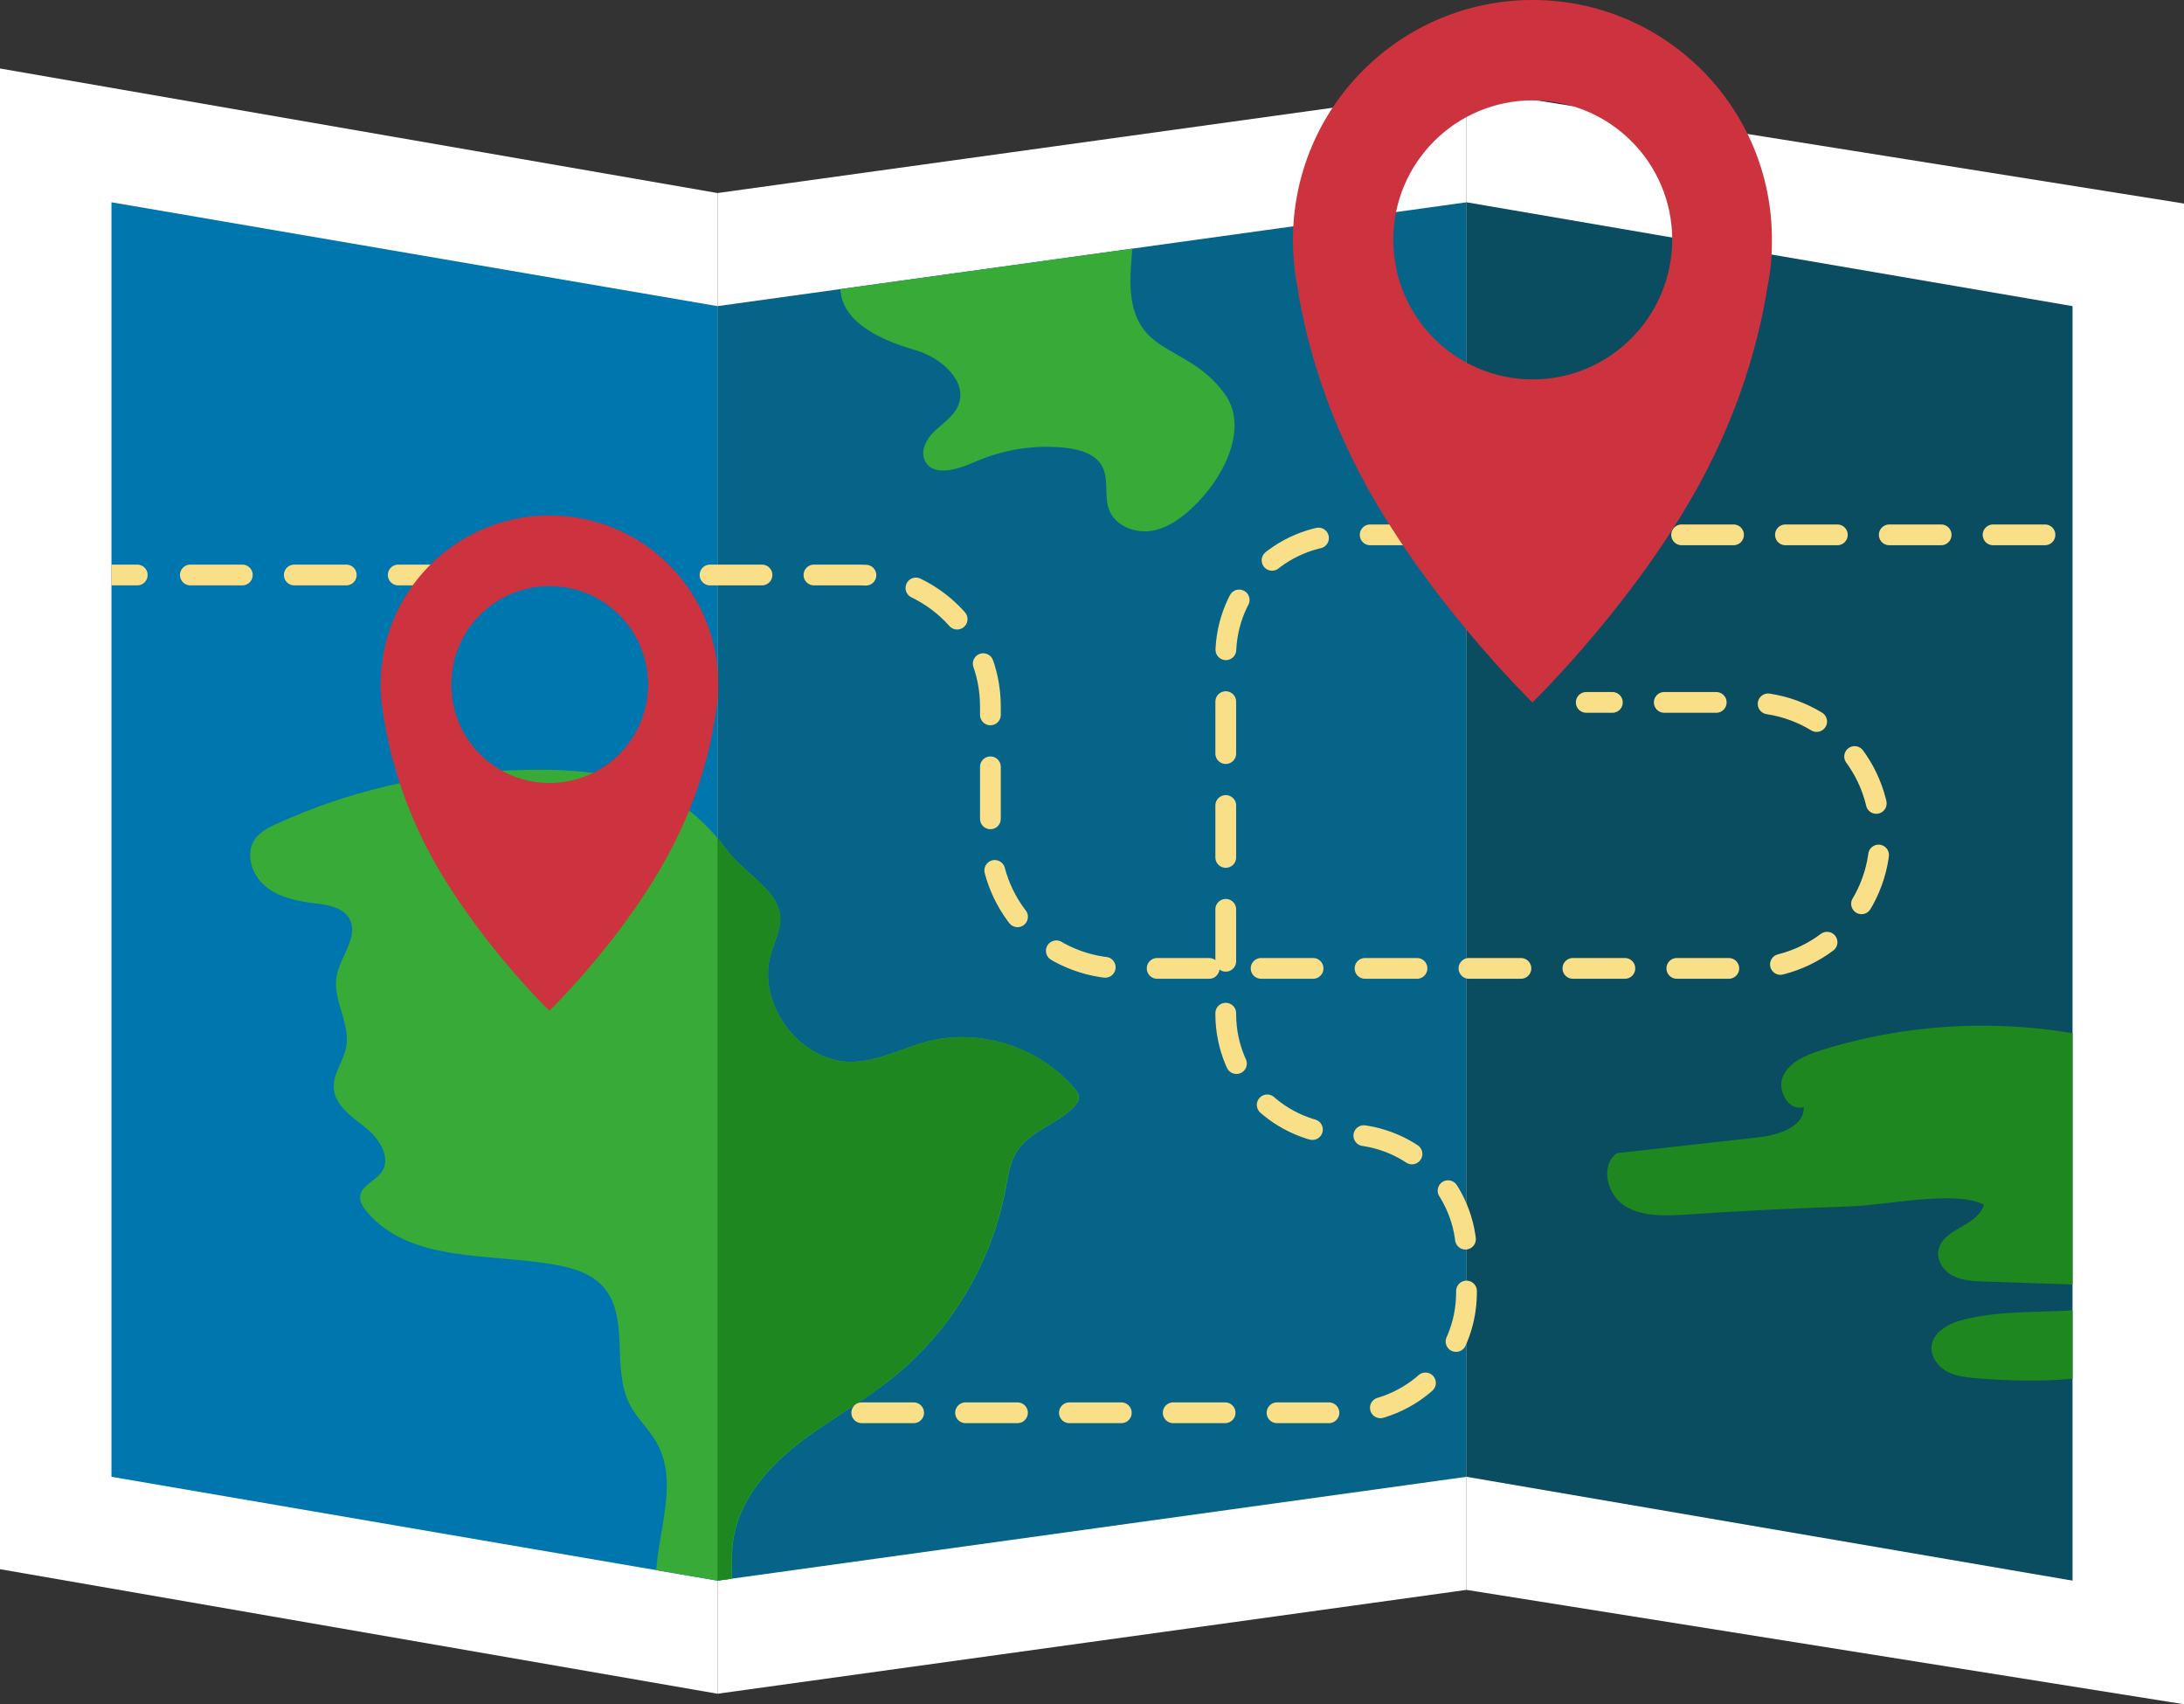 <?xml version="1.0" encoding="UTF-8" standalone="no"?>
<!-- Generator: Adobe Illustrator 19.2.0, SVG Export Plug-In . SVG Version: 6.00 Build 0)  -->

<svg
   version="1.1"
   id="Layer_1"
   x="0px"
   y="0px"
   viewBox="0 0 685.8 535"
   xml:space="preserve"
   sodipodi:docname="icon.svg"
   width="685.8"
   height="535"
   inkscape:version="1.1 (c4e8f9e, 2021-05-24)"
   xmlns:inkscape="http://www.inkscape.org/namespaces/inkscape"
   xmlns:sodipodi="http://sodipodi.sourceforge.net/DTD/sodipodi-0.dtd"
   xmlns:xlink="http://www.w3.org/1999/xlink"
   xmlns="http://www.w3.org/2000/svg"
   xmlns:svg="http://www.w3.org/2000/svg"><rect x="0" y="0" width="685.8" height="535" fill="#333333" stroke="none"/><defs
   id="defs231" /><sodipodi:namedview
   id="namedview229"
   pagecolor="#ffffff"
   bordercolor="#666666"
   borderopacity="1.0"
   inkscape:pageshadow="2"
   inkscape:pageopacity="0.0"
   inkscape:pagecheckerboard="0"
   showgrid="false"
   inkscape:zoom="0.27083333"
   inkscape:cx="341.53846"
   inkscape:cy="265.84615"
   inkscape:window-width="784"
   inkscape:window-height="480"
   inkscape:window-x="0"
   inkscape:window-y="25"
   inkscape:window-maximized="0"
   inkscape:current-layer="Layer_1" />
<style
   type="text/css"
   id="style137">
	.st0{fill:#FFFFFF;}
	.st1{fill:#0076AE;}
	.st2{fill:#066489;}
	.st3{fill:#0A4C60;}
	.st4{clip-path:url(#SVGID_2_);fill:#37AA37;}
	.st5{clip-path:url(#SVGID_4_);fill:#1F871F;}
	.st6{clip-path:url(#SVGID_6_);fill:#37AA37;}
	.st7{clip-path:url(#SVGID_8_);fill:#1F871F;}
	.st8{clip-path:url(#SVGID_10_);}
	.st9{fill:none;stroke:#F8DF88;stroke-width:6.52;stroke-linecap:round;stroke-miterlimit:10;}
	.st10{fill:none;stroke:#F8DF88;stroke-width:6.52;stroke-linecap:round;stroke-miterlimit:10;stroke-dasharray:16.318,16.318;}
	
		.st11{clip-path:url(#SVGID_12_);fill:none;stroke:#F8DF88;stroke-width:6.52;stroke-linecap:round;stroke-miterlimit:10;stroke-dasharray:16.3;}
	.st12{fill:#CC333F;}
</style>
<g
   id="Layer_1_1_"
   transform="translate(-137.1,-212.5)">
	<g
   id="g225">
		<polygon
   class="st0"
   points="137.1,234 362.4,273.1 362.4,744.2 137.1,705.1 "
   id="polygon139" />
		<polygon
   class="st0"
   points="362.4,273.1 597.6,240.5 597.6,711.6 362.4,744.2 "
   id="polygon141" />
		<polygon
   class="st0"
   points="597.6,240.5 822.9,276.4 822.9,747.5 597.6,711.6 "
   id="polygon143" />
		<polygon
   class="st1"
   points="172.1,276 362.4,308.6 362.4,708.7 172.1,676.1 "
   id="polygon145" />
		<polygon
   class="st2"
   points="362.4,308.6 597.6,276 597.6,676.1 362.4,708.7 "
   id="polygon147" />
		<polygon
   class="st3"
   points="597.6,276 787.9,308.6 787.9,708.7 597.6,676.1 "
   id="polygon149" />
		<g
   id="g219">
			<g
   id="g159">
				<defs
   id="defs152">
					<polygon
   id="SVGID_1_"
   points="172.1,276 172.1,676.1 362.4,708.7 597.6,676.1 787.9,708.7 787.9,308.6 597.6,276 362.4,308.6 " />
				</defs>
				<clipPath
   id="SVGID_2_">
					<use
   xlink:href="#SVGID_1_"
   style="overflow:visible"
   id="use154"
   x="0"
   y="0"
   width="100%"
   height="100%" />
				</clipPath>
				<path
   class="st4"
   d="m 224,471.1 c -2.5,1.1 -5,2.4 -6.7,4.6 -3.3,4.5 -1.3,11.4 3.1,15 4.3,3.6 10.2,4.7 15.7,5.4 4,0.5 8.7,1.2 10.7,4.8 3.1,5.5 -2.8,11.7 -4,17.9 -1.4,7.5 4.4,14.9 3,22.4 -0.8,4.4 -4.2,8.4 -3.9,12.9 0.4,5.5 5.7,9 10,12.4 4.3,3.4 8.2,9.5 5,14 -2,2.8 -6.3,4.1 -6.7,7.5 -0.2,1.8 0.9,3.5 2.1,4.9 13.6,16.2 38.7,12.9 59.5,16.7 5.3,1 10.7,2.6 14.4,6.5 8.9,9.4 2.7,25.7 8.6,37.2 2.2,4.4 6.1,7.8 8.5,12.1 8.8,15.6 -4,35.6 0.8,52.8 1,3.6 3,7.3 6.4,8.8 6.3,2.8 13.4,-3.3 15.3,-10 1.9,-6.6 0.6,-13.7 1.5,-20.6 1.6,-12.1 10,-22.3 19.5,-29.9 9.5,-7.6 20.4,-13.4 30,-21 18.7,-14.7 31.7,-36.4 36.1,-59.8 0.8,-4 1.3,-8.3 3.5,-11.7 4.1,-6.5 12.7,-8.5 18,-14.1 0.8,-0.8 1.5,-1.9 1.5,-3 0,-1 -0.7,-1.9 -1.4,-2.7 -11,-13 -29.6,-19 -46,-14.8 -7.7,2 -15,6 -23,6.4 -15,0.8 -28,-14.2 -27.2,-28.8 0.5,-9.3 7.3,-14.3 1.5,-22.8 -3.5,-5.1 -10.4,-9.4 -14.5,-14.9 -18.3,-25.1 -44.1,-26.3 -73.8,-24.7 -23.2,1.2 -46.3,6.8 -67.5,16.5 z"
   clip-path="url(#SVGID_2_)"
   id="path157" />
			</g>
			<g
   id="g169">
				<defs
   id="defs162">
					<polygon
   id="SVGID_3_"
   points="172.1,276 172.1,676.1 362.4,708.7 597.6,676.1 787.9,708.7 787.9,308.6 597.6,276 362.4,308.6 " />
				</defs>
				<clipPath
   id="SVGID_4_">
					<use
   xlink:href="#SVGID_3_"
   style="overflow:visible"
   id="use164"
   x="0"
   y="0"
   width="100%"
   height="100%" />
				</clipPath>
				<path
   class="st5"
   d="m 809.6,542 c -32.6,-10.1 -68.2,-10 -100.7,0.2 -4.7,1.5 -9.8,3.6 -11.9,8.1 -2.1,4.5 1.9,11.3 6.5,9.7 0.2,6.2 -7.8,8.8 -14,9.5 -14.9,1.7 -29.8,3.3 -44.7,5 -5.3,3.9 -3.1,13 2.4,16.5 5.5,3.5 12.6,3.2 19.1,2.8 17.3,-1.2 34.7,-2 52.1,-2.6 10.5,-0.3 32.9,-5.2 41.7,-0.5 -2.4,7.1 -12.7,7.2 -14.3,14.2 -0.7,3.2 1.6,6.6 4.5,8.1 3,1.5 6.4,1.7 9.8,1.8 10.9,0.4 21.7,0.7 32.6,1.1 1.3,0 2.8,0.2 3.7,1.1 1.3,1.4 0.7,3.9 -0.8,5.1 -1.5,1.2 -3.6,1.4 -5.5,1.6 -12.1,0.9 -24.4,0.1 -36.2,3 -4.6,1.1 -9.9,3.8 -10.3,8.6 -0.2,3.2 2.1,6.3 5,7.8 2.9,1.5 6.2,1.8 9.5,2.1 18.2,1.4 33.2,0.9 50.5,-3.5 18,-4.6 36.1,0.6 37.9,-23.4 1.5,-20.4 -0.9,-41.1 -7.1,-60.6 -1.9,-6 -6.4,-13.1 -12.4,-11.4"
   clip-path="url(#SVGID_4_)"
   id="path167" />
			</g>
			<g
   id="g179">
				<defs
   id="defs172">
					<polygon
   id="SVGID_5_"
   points="172.1,276 172.1,676.1 362.4,708.7 597.6,676.1 787.9,708.7 787.9,308.6 597.6,276 362.4,308.6 " />
				</defs>
				<clipPath
   id="SVGID_6_">
					<use
   xlink:href="#SVGID_5_"
   style="overflow:visible"
   id="use174"
   x="0"
   y="0"
   width="100%"
   height="100%" />
				</clipPath>
				<path
   class="st6"
   d="m 424.5,322.4 c 8.1,2.3 16.8,9.9 13.4,17.6 -1.4,3.2 -4.6,5.3 -7.2,7.7 -2.6,2.4 -4.7,6.2 -3.2,9.4 2.5,5.2 10.3,2.8 15.5,0.5 9,-4 19,-5.6 28.8,-4.5 4.4,0.5 9.3,1.9 11.4,5.8 2.2,4.1 0.5,9.4 2.2,13.7 2,5.2 8.6,7.6 14.1,6.4 5.5,-1.2 10,-5 13.9,-9 8.8,-9.2 15.7,-23.9 8.1,-34.1 -12.4,-16.8 -30.4,-10.7 -29.4,-37.5 0.6,-13.8 4.9,-30.7 -8.2,-40.5 -21.7,-16.2 -57.6,9.1 -72.2,24.5 -19.4,20.4 -11,33.2 12.8,40 z"
   clip-path="url(#SVGID_6_)"
   id="path177" />
			</g>
			<g
   id="g189">
				<defs
   id="defs182">
					<polygon
   id="SVGID_7_"
   points="172.1,276 172.1,676.1 362.4,708.7 597.6,676.1 787.9,708.7 787.9,308.6 597.6,276 362.4,308.6 " />
				</defs>
				<clipPath
   id="SVGID_8_">
					<use
   xlink:href="#SVGID_7_"
   style="overflow:visible"
   id="use184"
   x="0"
   y="0"
   width="100%"
   height="100%" />
				</clipPath>
				<path
   class="st7"
   d="m 428.5,539.4 c -7.7,2 -15,6 -23,6.4 -15,0.8 -28,-14.2 -27.2,-28.8 0.5,-9.3 7.3,-14.3 1.5,-22.8 -3.5,-5.1 -10.4,-9.4 -14.5,-14.9 -0.9,-1.3 -1.9,-2.5 -2.9,-3.7 V 723 c 1.5,-1.8 2.7,-3.9 3.3,-6 1.9,-6.6 0.6,-13.7 1.5,-20.6 1.6,-12.1 10,-22.3 19.5,-29.9 9.5,-7.6 20.4,-13.4 30,-21 18.7,-14.7 31.7,-36.4 36.1,-59.8 0.8,-4 1.3,-8.3 3.5,-11.7 4.1,-6.5 12.7,-8.5 18,-14.1 0.8,-0.8 1.5,-1.9 1.5,-3 0,-1 -0.7,-1.9 -1.4,-2.7 -10.8,-13 -29.4,-19 -45.9,-14.8 z"
   clip-path="url(#SVGID_8_)"
   id="path187" />
			</g>
			<g
   id="g207">
				<defs
   id="defs192">
					<polygon
   id="SVGID_9_"
   points="172.1,276 172.1,676.1 362.4,708.7 597.6,676.1 787.9,708.7 787.9,308.6 597.6,276 362.4,308.6 " />
				</defs>
				<clipPath
   id="SVGID_10_">
					<use
   xlink:href="#SVGID_9_"
   style="overflow:visible"
   id="use194"
   x="0"
   y="0"
   width="100%"
   height="100%" />
				</clipPath>
				<g
   class="st8"
   clip-path="url(#SVGID_10_)"
   id="g205">
					<g
   id="g203">
						<line
   class="st9"
   x1="635.2"
   y1="433"
   x2="643.4"
   y2="433"
   id="line197" />
						<path
   class="st10"
   d="m 659.7,433 h 26.4 c 22.8,0 41.3,18.5 41.3,41.3 v 0.9 c 0,22.8 -18.5,41.3 -41.3,41.3 H 489.4 c -22.8,0 -41.3,-18.5 -41.3,-41.3 V 434.3 C 448.1,411.5 429.6,393 406.8,393 H 188.4"
   id="path199" />
						<line
   class="st9"
   x1="180.2"
   y1="393"
   x2="172.1"
   y2="393"
   id="line201" />
					</g>
				</g>
			</g>
			<g
   id="g217">
				<defs
   id="defs210">
					<polygon
   id="SVGID_11_"
   points="172.1,276 172.1,676.1 362.4,708.7 597.6,676.1 787.9,708.7 787.9,308.6 597.6,276 362.4,308.6 " />
				</defs>
				<clipPath
   id="SVGID_12_">
					<use
   xlink:href="#SVGID_11_"
   style="overflow:visible"
   id="use212"
   x="0"
   y="0"
   width="100%"
   height="100%" />
				</clipPath>
				<path
   class="st11"
   d="m 407.7,656 h 152.1 c 20.9,0 37.8,-16.9 37.8,-37.8 v -11.8 c 0,-20.9 -16.9,-37.8 -37.8,-37.8 v 0 C 538.9,568.6 522,551.7 522,530.8 V 418.2 c 0,-20.9 16.9,-37.8 37.8,-37.8 h 241.9"
   clip-path="url(#SVGID_12_)"
   id="path215" />
			</g>
		</g>
		<path
   class="st12"
   d="m 618.4,212.5 c -41.6,0 -75.3,33.7 -75.3,75.3 0,0 0,0.3 0,0.9 0.1,4.7 0.5,9.4 1.4,13.9 2.1,13.4 7.1,34.5 19.2,57.8 20.5,39.5 54.6,72.6 54.6,72.6 0,0 34.1,-33 54.6,-72.6 12.1,-23.4 17.1,-44.5 19.2,-57.8 0.9,-4.5 1.4,-9.1 1.4,-13.9 0,-0.6 0,-0.9 0,-0.9 0.1,-41.6 -33.6,-75.3 -75.1,-75.3 z m 0,119.1 c -24.2,0 -43.8,-19.6 -43.8,-43.8 0,-24.2 19.6,-43.8 43.8,-43.8 24.2,0 43.8,19.6 43.8,43.8 -0.1,24.2 -19.7,43.8 -43.8,43.8 z"
   id="path221" />
		<path
   class="st12"
   d="m 309.7,374.3 c -29.3,0 -53.1,23.8 -53.1,53.1 0,0 0,0.2 0,0.6 0,3.3 0.4,6.6 1,9.8 1.5,9.4 5,24.3 13.5,40.8 14.5,27.9 38.5,51.2 38.5,51.2 0,0 24.1,-23.3 38.5,-51.2 8.6,-16.5 12.1,-31.4 13.5,-40.8 0.6,-3.2 1,-6.4 1,-9.8 0,-0.4 0,-0.6 0,-0.6 0.2,-29.3 -23.6,-53.1 -52.9,-53.1 z m 0,84 c -17.1,0 -30.9,-13.8 -30.9,-30.9 0,-17.1 13.8,-30.9 30.9,-30.9 17.1,0 30.9,13.8 30.9,30.9 0,17.1 -13.8,30.9 -30.9,30.9 z"
   id="path223" />
	</g>
</g>
</svg>
